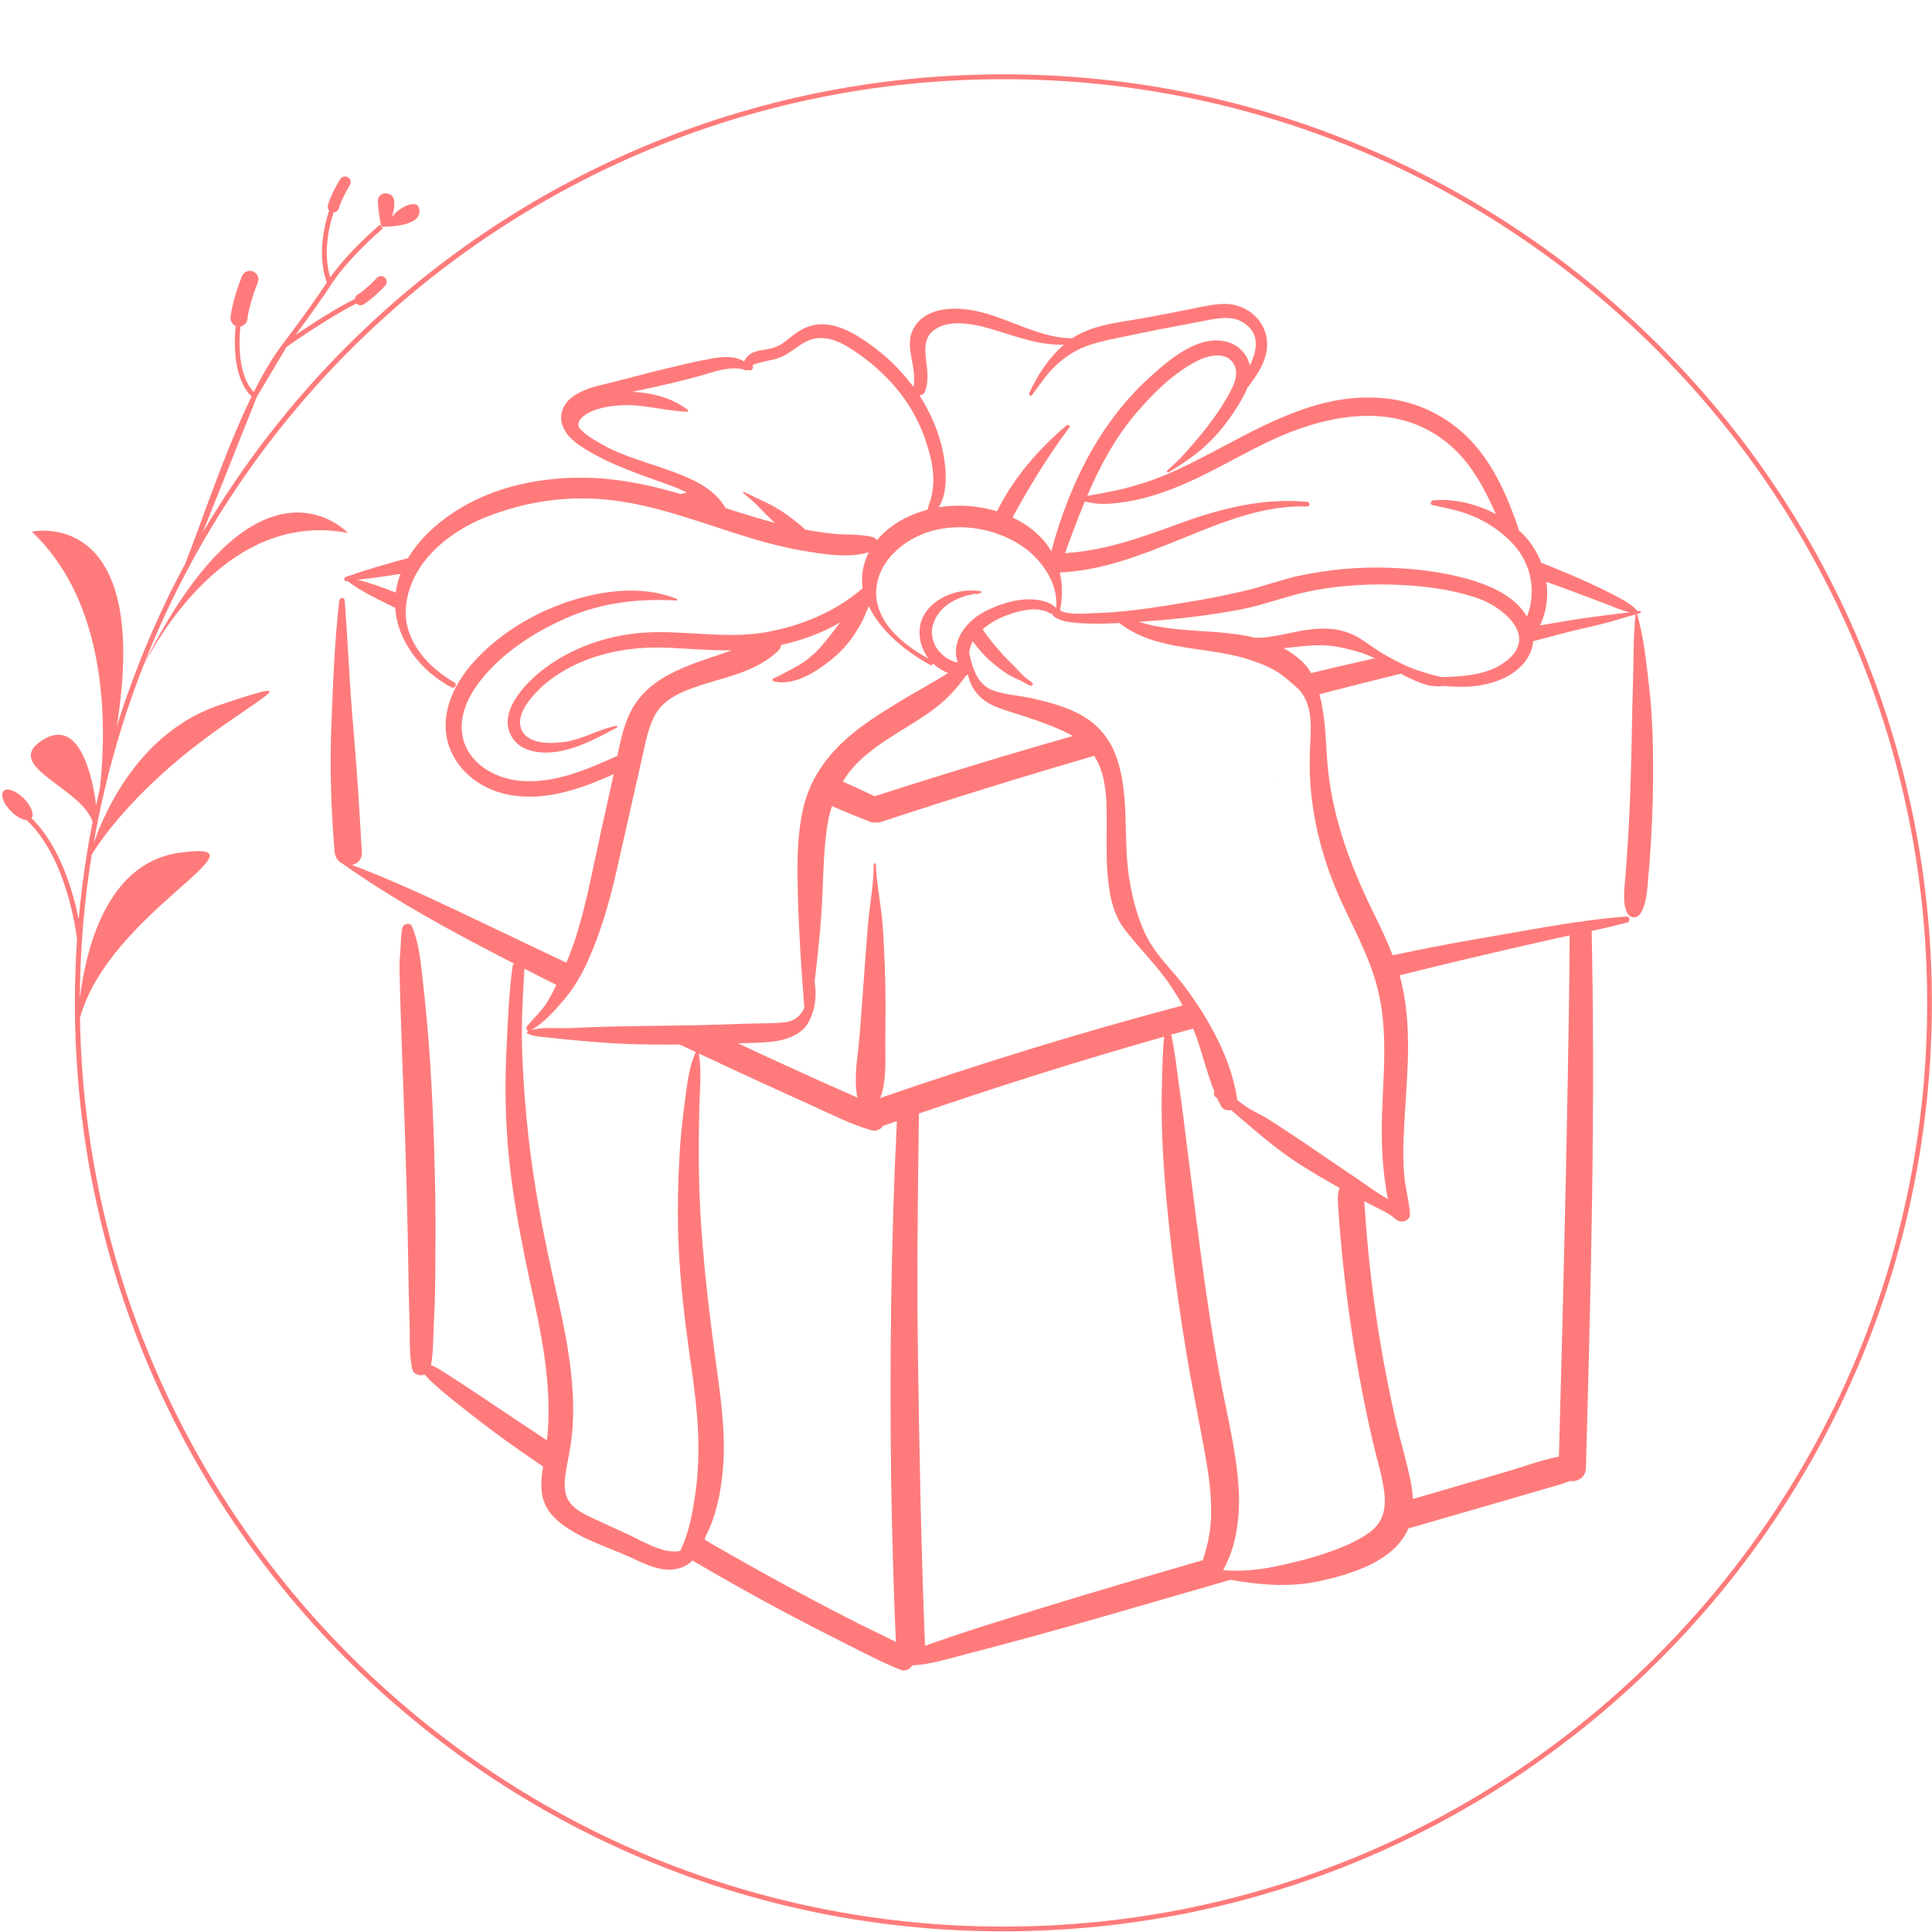 <svg xmlns="http://www.w3.org/2000/svg" xmlns:xlink="http://www.w3.org/1999/xlink" width="500" zoomAndPan="magnify" viewBox="0 0 375 375" height="500" preserveAspectRatio="xMidYMid meet" version="1.0"><defs><clipPath id="b0d2fb336f"><path d="M 0 14.316 L 375 14.316 L 375 375 L 0 375 Z M 0 14.316 " clip-rule="nonzero"/></clipPath><clipPath id="fd5c0ec45f"><path d="M 64 58.648 L 320.922 58.648 L 320.922 324.652 L 64 324.652 Z M 64 58.648 " clip-rule="nonzero"/></clipPath></defs><g clip-path="url(#b0d2fb336f)"><path fill="#ff7b7b" d="M 321.543 67.887 C 289.105 35.449 244.277 15.375 194.777 15.375 C 145.273 15.375 100.445 35.441 68.008 67.887 C 50.793 85.102 37.074 105.785 27.98 128.812 C 50.164 84.684 67.52 103.445 67.52 103.445 C 46.418 99.414 32.945 119.613 27.91 129.008 C 23.559 140.059 20.277 151.645 18.188 163.637 C 20.555 156.918 27.379 141.984 42.586 136.852 C 62.457 130.141 47.844 136.398 34.762 147.344 C 24.473 155.961 19.473 163.176 17.805 165.859 C 16.336 174.98 15.547 184.324 15.5 193.852 C 16.582 184.695 20.508 167.508 34.832 165.516 C 53.859 162.863 21.031 177.035 15.527 197.609 C 16.309 245.949 36.215 289.645 68.016 321.434 C 100.453 353.875 145.273 373.949 194.785 373.949 C 244.293 373.949 289.113 353.883 321.555 321.434 C 353.992 288.996 374.066 244.164 374.066 194.664 C 374.066 145.164 353.984 100.336 321.543 67.887 M 17.973 159.516 C 15.812 152.805 0.07 148.656 8.395 143.562 C 15.812 139.016 18.117 152.008 18.656 156.242 C 18.895 155.145 19.145 154.055 19.402 152.973 C 20.738 140.566 20.926 117.07 6.168 103.199 C 6.168 103.199 29.504 98.004 22.664 141.035 C 26.094 130.027 30.543 119.473 35.914 109.48 C 39.211 101.215 43.57 87.73 48.844 76.953 C 47.816 76.031 44.875 72.539 45.734 63.254 C 45.086 62.969 44.672 62.297 44.75 61.551 C 45.148 58.031 46.957 53.645 46.965 53.629 C 47.293 52.777 48.242 52.352 49.094 52.68 C 49.945 53.008 50.367 53.953 50.043 54.805 C 50.043 54.816 48.383 58.848 48.027 61.914 C 47.949 62.668 47.375 63.242 46.656 63.367 C 45.867 71.805 48.258 75.094 49.27 76.086 C 51.043 72.551 52.922 69.34 54.891 66.746 C 54.906 66.727 60.012 60.062 63.441 54.816 C 62.988 53.688 61.332 48.629 63.887 40.855 C 63.637 40.582 63.531 40.191 63.645 39.809 C 64.312 37.523 66.004 34.812 66.012 34.801 C 66.324 34.27 67.004 34.102 67.527 34.41 C 68.059 34.723 68.227 35.406 67.918 35.926 C 67.918 35.938 66.359 38.418 65.781 40.414 C 65.648 40.891 65.215 41.199 64.754 41.219 C 62.652 47.68 63.559 52.113 64.098 53.848 C 67.68 48.742 73.68 43.656 73.695 43.648 L 73.996 44 L 74.301 44.355 C 74.281 44.375 67.766 49.887 64.363 55.117 C 62.156 58.5 59.215 62.535 57.371 65 C 60.27 63.039 65.234 59.797 68.875 58.031 C 68.91 57.695 69.086 57.387 69.398 57.191 C 71.16 56.102 73.137 53.938 73.148 53.93 C 73.574 53.484 74.273 53.477 74.715 53.895 C 75.16 54.316 75.168 55.02 74.75 55.461 C 74.742 55.469 72.59 57.828 70.566 59.086 C 70.117 59.363 69.547 59.281 69.195 58.918 C 64.105 61.398 56.469 66.746 55.617 67.34 L 49.855 77.035 L 39.359 103.324 C 47.145 90.117 56.555 77.984 67.324 67.215 C 99.941 34.598 144.992 14.426 194.758 14.426 C 244.523 14.426 289.586 34.598 322.191 67.215 C 354.809 99.832 374.98 144.883 374.98 194.648 C 374.98 244.414 354.809 289.473 322.191 322.082 C 289.574 354.699 244.523 374.871 194.758 374.871 C 144.992 374.871 99.941 354.699 67.324 322.082 C 34.707 289.465 14.535 244.414 14.535 194.648 C 14.535 190.527 14.676 186.434 14.953 182.371 C 14.871 181.664 13.16 166.641 5.148 159.168 C 4.309 159.117 3.145 158.496 2.129 157.469 C 0.648 155.988 0.008 154.23 0.691 153.539 C 1.383 152.848 3.137 153.488 4.625 154.969 C 6.055 156.387 6.699 158.07 6.133 158.812 C 11.734 164.309 14.242 173.305 15.27 178.43 C 15.848 172.027 16.75 165.719 17.973 159.516 Z M 76.824 41.492 L 74.008 44.012 C 74.008 44.012 81.301 44.223 81.426 41.121 C 81.551 38.02 77.117 40.375 76.055 42.195 C 76.055 42.195 76.836 39.879 76.398 38.516 C 75.965 37.152 73.422 37.152 73.359 38.887 C 73.297 40.625 74.016 44.012 74.016 44.012 " fill-opacity="1" fill-rule="evenodd"/></g><g clip-path="url(#fd5c0ec45f)"><path fill="#ff7b7b" d="M 320.094 133.328 C 319.555 128.609 319.059 123.766 317.766 119.18 C 317.766 119.168 317.754 119.168 317.754 119.152 C 317.953 119.098 318.145 119.047 318.344 118.992 C 318.574 118.938 318.531 118.547 318.289 118.574 C 318.145 118.59 318.008 118.617 317.859 118.629 C 316.84 117.406 315.438 116.664 314.027 115.898 C 312.32 114.969 310.531 114.109 308.754 113.289 C 305.621 111.836 302.406 110.504 299.18 109.242 C 298.48 107.465 297.484 105.785 296.18 104.305 C 295.75 103.809 295.266 103.336 294.766 102.895 C 294.754 102.797 294.766 102.703 294.742 102.609 C 292.684 96.586 290.113 90.574 285.758 85.812 C 281.629 81.305 276.047 78.309 269.992 77.461 C 255.816 75.469 243.809 83.523 231.77 89.605 C 228.273 91.367 224.695 92.969 220.93 94.07 C 219.168 94.594 217.379 95.078 215.562 95.402 C 214.082 95.672 212.535 96.035 211.016 96.25 C 213.492 90.48 216.449 84.965 220.621 80.082 C 223.836 76.316 227.695 72.535 232.094 70.195 C 234.23 69.055 237.781 68.02 239.41 70.531 C 240.848 72.766 238.992 75.699 237.863 77.66 C 236.41 80.164 234.66 82.477 232.82 84.707 C 230.91 87.023 228.852 89.375 226.566 91.312 C 226.363 91.488 226.633 91.824 226.848 91.676 C 229.43 90.047 231.891 88.488 234.137 86.402 C 236.289 84.398 238.117 82.102 239.719 79.637 C 240.578 78.309 241.508 76.828 242.113 75.266 C 244.414 72.348 246.727 68.746 245.719 64.938 C 244.734 61.211 241.227 58.887 237.457 58.992 C 235.051 59.062 232.645 59.691 230.289 60.148 C 227.613 60.676 224.922 61.199 222.234 61.695 C 217.582 62.543 212.32 62.934 208.246 65.57 C 208.207 65.598 208.164 65.625 208.141 65.652 C 201.305 65.691 194.582 60.945 187.828 60.082 C 184.375 59.641 180.203 59.922 177.891 62.879 C 174.891 66.727 178.199 70.965 177.285 75.094 C 174.461 71.234 170.91 68.031 166.863 65.488 C 164.711 64.133 162.355 63.016 159.773 62.949 C 157.352 62.879 155.496 63.82 153.668 65.289 C 152.594 66.148 151.531 67.062 150.184 67.492 C 148.867 67.91 147.414 67.883 146.121 68.434 C 145.465 68.719 144.723 69.445 144.441 70.172 C 142.719 69.055 140.34 69.215 138.375 69.551 C 135.027 70.129 131.703 70.965 128.395 71.758 C 125.047 72.551 121.738 73.504 118.391 74.312 C 115.887 74.918 113.133 75.496 111.047 77.082 C 109.27 78.441 108.383 80.648 109.246 82.785 C 110.16 85.07 112.527 86.566 114.57 87.75 C 118.754 90.184 123.422 91.824 127.965 93.449 C 129.688 94.07 131.598 94.73 133.371 95.602 C 132.957 95.695 132.539 95.793 132.121 95.887 C 126.703 94.312 121.199 93.074 115.512 92.793 C 107.188 92.375 98.258 93.789 90.859 97.781 C 86.406 100.176 81.887 103.809 79.184 108.34 C 75.121 109.414 71.086 110.586 67.105 111.984 C 66.703 112.133 66.73 112.832 67.215 112.793 C 67.297 112.777 67.363 112.777 67.441 112.766 C 70.242 114.918 73.551 116.41 76.711 117.984 C 77.152 124.602 81.859 130.371 87.645 133.422 C 88.262 133.746 88.812 132.832 88.195 132.469 C 84.902 130.547 81.902 127.883 80.141 124.453 C 78.539 121.332 78.379 118.305 79.305 114.984 C 81.242 108.07 87.578 103.121 93.992 100.512 C 101.391 97.5 109.27 96.234 117.246 96.934 C 125.762 97.676 133.855 100.66 141.941 103.27 C 146.473 104.723 151.074 106.082 155.766 106.887 C 159.734 107.559 164.668 108.406 168.652 107.184 C 167.535 109.336 167.078 111.758 167.441 114.191 C 167.441 114.191 167.441 114.191 167.426 114.191 C 162.129 118.762 155.469 121.52 148.609 122.719 C 140.621 124.117 132.672 122.219 124.672 122.824 C 117.945 123.336 111.223 125.621 105.789 129.672 C 102.102 132.414 96.09 138.469 99.602 143.43 C 101.496 146.105 105.332 146.348 108.289 145.879 C 112.258 145.258 116.277 143.078 119.773 141.195 C 119.949 141.102 119.828 140.848 119.641 140.875 C 116.277 141.52 113.305 143.402 109.902 143.953 C 107.254 144.383 102.344 144.625 101.16 141.465 C 100.207 138.91 102.531 136.004 104.16 134.297 C 106.164 132.188 108.586 130.547 111.18 129.254 C 117.152 126.297 123.797 125.395 130.398 125.758 C 134.34 125.973 138.199 126.27 142.047 126.242 C 134.086 129.039 125.207 131.043 121.832 139.383 C 120.891 141.723 120.328 144.238 119.828 146.738 C 119.789 146.75 119.75 146.75 119.723 146.766 C 113.832 149.387 107.711 152.09 101.105 151.566 C 96.051 151.164 90.793 148.176 89.781 142.852 C 88.828 137.809 92.098 133.047 95.43 129.629 C 99.48 125.461 104.656 122.273 109.969 119.945 C 116.734 116.973 123.945 116.141 131.273 116.559 C 131.488 116.57 131.488 116.289 131.316 116.223 C 124.656 113.559 116.805 114.582 110.172 116.812 C 103.77 118.965 97.637 122.609 92.891 127.465 C 88.949 131.488 85.723 137 86.648 142.824 C 87.523 148.34 92.098 152.508 97.355 153.934 C 104.766 155.938 112.336 153.328 119.117 150.262 C 119.102 150.316 119.09 150.383 119.074 150.438 C 118.242 154.23 117.395 158.035 116.562 161.828 C 115.137 168.258 113.938 174.82 112.016 181.129 C 111.422 183.078 110.711 184.977 109.93 186.859 C 103.086 183.59 96.227 180.336 89.367 177.066 C 82.426 173.773 75.457 170.598 68.289 167.867 C 69.395 167.68 70.309 166.859 70.227 165.379 C 69.781 157.27 69.273 149.117 68.559 141.023 C 67.832 132.871 67.535 124.707 66.906 116.559 C 66.852 115.871 65.938 115.898 65.855 116.559 C 64.914 124.668 64.633 132.871 64.309 141.023 C 63.988 149.105 64.27 157.324 64.953 165.379 C 65.051 166.43 65.613 167.156 66.367 167.559 C 76.844 174.996 88.289 181.129 99.75 187.02 C 99.613 187.18 99.52 187.371 99.48 187.625 C 98.754 193.059 98.551 198.586 98.297 204.074 C 98.039 209.453 98.066 214.82 98.418 220.199 C 99.102 231.039 101.297 241.57 103.594 252.156 C 105.559 261.223 107.16 270.367 106.176 279.578 C 104.656 278.57 103.137 277.562 101.617 276.555 C 98.336 274.359 95.055 272.168 91.773 269.977 C 90.105 268.848 88.41 267.758 86.715 266.68 C 85.734 266.051 84.727 265.375 83.648 264.973 C 84.133 262.5 84.066 259.836 84.188 257.348 C 84.336 254.535 84.441 251.738 84.469 248.93 C 84.523 243.32 84.578 237.699 84.484 232.074 C 84.281 220.738 83.879 209.371 82.855 198.09 C 82.574 194.953 82.238 191.836 81.887 188.715 C 81.566 185.809 81.121 182.488 79.965 179.812 C 79.613 178.992 78.324 179.273 78.121 180.055 C 77.824 181.211 77.84 182.367 77.773 183.551 C 77.691 185.055 77.516 186.562 77.543 188.07 C 77.598 190.867 77.68 193.676 77.773 196.477 C 77.945 202.082 78.148 207.691 78.363 213.301 C 78.766 224.41 79.105 235.547 79.266 246.668 C 79.32 249.801 79.359 252.938 79.48 256.07 C 79.602 259.203 79.359 262.551 79.977 265.633 C 80.219 266.801 81.484 267.164 82.453 266.801 C 82.949 267.449 83.57 268.027 84.215 268.605 C 85.559 269.828 86.973 271.012 88.398 272.141 C 91.277 274.414 94.152 276.676 97.113 278.84 C 99.844 280.832 102.613 282.754 105.41 284.648 C 105.09 286.559 104.898 288.496 105.289 290.422 C 105.719 292.531 107.066 294.238 108.707 295.559 C 112.473 298.582 117.543 300.145 121.898 302.066 C 124.441 303.184 126.996 304.637 129.848 304.664 C 131.812 304.676 133.277 304.004 134.41 302.887 C 140.367 306.383 146.379 309.801 152.484 313.027 C 156.062 314.926 159.652 316.781 163.27 318.598 C 167.051 320.492 170.816 322.512 174.742 324.086 C 175.754 324.488 176.598 324.004 177.059 323.25 C 180.688 323.074 184.332 321.879 187.805 320.992 C 192.066 319.902 196.316 318.746 200.566 317.59 C 209.16 315.246 217.715 312.746 226.27 310.27 C 230.453 309.062 234.633 307.852 238.832 306.641 C 244.586 307.648 250.355 308.16 256.18 306.883 C 262.246 305.551 270.492 303.074 273.262 296.902 C 273.289 296.836 273.316 296.754 273.344 296.676 C 274.863 296.23 276.383 295.801 277.914 295.355 C 282.621 293.996 287.344 292.641 292.051 291.266 C 294.457 290.566 296.852 289.867 299.258 289.168 C 301.074 288.645 302.93 288.16 304.691 287.473 C 306.133 287.676 307.773 286.844 307.828 284.961 C 308.781 250.207 309.684 215.465 308.941 180.711 C 311.258 180.199 313.57 179.676 315.855 179.059 C 316.488 178.883 316.379 177.848 315.695 177.887 C 306.039 178.641 296.434 180.605 286.898 182.219 C 281.344 183.16 275.832 184.262 270.316 185.418 C 269.215 182.566 267.883 179.797 266.535 177.055 C 261.977 167.734 258.426 158.199 257.621 147.762 C 257.285 143.363 257.27 139.004 256.086 134.754 C 261.344 133.395 266.617 132.066 271.902 130.762 C 272.348 131.004 272.789 131.246 273.25 131.461 C 274.875 132.238 276.461 132.992 278.293 133.168 C 278.977 133.234 279.676 133.223 280.375 133.152 C 284.262 133.543 288.219 133.301 291.797 131.676 C 294.887 130.277 297.336 127.641 297.59 124.453 C 299.07 124.074 300.562 123.688 302.031 123.281 C 304.746 122.543 307.504 121.938 310.234 121.293 C 312.656 120.715 315.035 119.918 317.441 119.273 C 316.984 124.035 317.094 128.879 316.934 133.664 C 316.77 138.492 316.742 143.32 316.609 148.152 C 316.488 152.898 316.301 157.645 316.031 162.379 C 315.898 164.762 315.707 167.129 315.547 169.496 C 315.387 171.809 314.836 174.793 315.723 177 C 316.191 178.172 317.633 178.453 318.371 177.348 C 319.703 175.387 319.715 172.398 319.945 170.102 C 320.188 167.734 320.32 165.352 320.469 162.984 C 320.766 158.051 320.898 153.113 320.859 148.164 C 320.848 143.188 320.656 138.211 320.094 133.328 Z M 77.73 111.395 C 77.328 112.469 77.02 113.586 76.844 114.727 C 76.832 114.824 76.832 114.93 76.816 115.023 C 74.383 114.07 71.922 113.141 69.395 112.535 C 72.176 112.227 74.961 111.836 77.73 111.395 Z M 213.277 97.77 C 214.945 97.875 216.613 97.676 218.254 97.445 C 221.52 96.977 224.684 95.992 227.75 94.809 C 233.883 92.43 239.504 89 245.395 86.109 C 256.625 80.605 270.773 77.367 281.238 86.23 C 285.582 89.902 288.098 94.742 290.355 99.785 C 286.578 97.781 282.152 96.734 278.172 97.121 C 277.688 97.176 277.484 97.93 278.051 98.039 C 281.074 98.668 284.035 99.262 286.844 100.605 C 289.414 101.832 291.742 103.484 293.68 105.582 C 297.309 109.512 298.223 114.891 296.383 119.691 C 294.27 116.059 290.102 114.004 286.172 112.766 C 280.859 111.098 275.156 110.398 269.617 110.195 C 263.941 109.992 258.227 110.52 252.656 111.648 C 248.957 112.402 245.449 113.762 241.789 114.633 C 235.805 116.059 229.672 117.055 223.578 117.969 C 219.801 118.535 215.98 118.91 212.16 119.02 C 210.426 119.074 207.465 119.41 205.758 118.496 C 206.254 115.98 206.254 113.477 205.703 111.109 C 214.016 110.762 221.711 107.668 229.32 104.586 C 237.137 101.426 245.137 98.012 253.734 98.305 C 254.312 98.32 254.297 97.461 253.734 97.406 C 245.488 96.625 237.352 98.574 229.645 101.359 C 222.18 104.062 214.715 106.902 206.727 107.359 C 207.949 103.996 209.188 100.633 210.559 97.352 C 211.449 97.539 212.348 97.715 213.277 97.77 Z M 200.445 203.469 C 190.492 206.523 180.609 209.75 170.762 213.141 C 170.898 212.949 171.02 212.734 171.086 212.508 C 172.148 209.035 171.785 205.016 171.84 201.41 C 171.891 197.633 171.918 193.852 171.812 190.086 C 171.719 186.414 171.57 182.73 171.273 179.07 C 170.965 175.293 170.145 171.555 169.996 167.773 C 169.98 167.504 169.566 167.504 169.578 167.773 C 169.594 171.445 168.879 175.117 168.543 178.773 C 168.195 182.543 167.965 186.32 167.668 190.086 C 167.387 193.758 167.145 197.441 166.836 201.113 C 166.527 204.855 165.73 208.781 166.312 212.508 C 166.336 212.707 166.406 212.898 166.473 213.07 C 164.508 212.156 162.504 211.324 160.539 210.434 C 157.086 208.875 153.629 207.316 150.172 205.727 C 147.859 204.68 145.57 203.59 143.273 202.512 C 145.18 202.461 147.09 202.406 149 202.273 C 151.41 202.109 154.031 201.492 155.859 199.809 C 157.191 198.602 157.984 196.234 158.199 194.496 C 158.375 193.168 158.309 191.848 158.121 190.531 C 158.633 186.281 159.09 182.016 159.398 177.738 C 159.816 172.062 159.707 166.281 160.516 160.645 C 160.715 159.219 161.039 157.82 161.469 156.461 C 163.945 157.523 166.434 158.574 168.961 159.527 C 169.309 159.664 169.645 159.691 169.957 159.648 C 170.277 159.691 170.641 159.648 171.031 159.527 C 184.738 155.012 198.523 150.746 212.375 146.699 C 214.297 149.656 214.703 153.344 214.781 156.812 C 214.891 160.902 214.648 164.988 214.93 169.078 C 215.199 172.883 215.832 177.188 218.227 180.309 C 220.648 183.469 223.484 186.32 225.906 189.508 C 227.289 191.324 228.488 193.191 229.535 195.156 C 219.785 197.754 210.09 200.508 200.445 203.469 Z M 201.992 144.652 C 191.207 147.801 180.445 151.109 169.754 154.551 C 167.723 153.559 165.68 152.617 163.605 151.699 C 164.414 150.355 165.371 149.105 166.527 147.977 C 169.551 145.016 173.223 142.852 176.789 140.633 C 178.965 139.273 181.145 137.887 183.07 136.168 C 184.805 134.621 186.176 132.965 187.52 131.125 C 187.656 131.082 187.777 131.016 187.898 130.949 C 188.168 132.254 188.703 133.477 189.617 134.594 C 191.043 136.328 193.02 137.164 195.105 137.848 C 197.781 138.723 200.445 139.504 203.082 140.523 C 204.832 141.211 206.617 141.91 208.234 142.863 C 206.133 143.457 204.062 144.047 201.992 144.652 Z M 186.605 122.84 C 185.504 124.707 185.234 126.656 185.906 128.609 C 185.582 128.543 185.262 128.461 184.953 128.34 C 184.051 127.988 183.242 127.438 182.57 126.754 C 181.293 125.449 180.594 123.539 180.984 121.707 C 181.844 117.715 185.824 115.738 189.594 115.211 C 189.539 115.281 189.566 115.414 189.688 115.414 C 189.82 115.414 189.832 115.254 189.738 115.199 C 189.93 115.172 190.102 115.145 190.293 115.133 C 190.492 115.117 190.574 114.797 190.344 114.754 C 186.66 114.148 182.344 115.469 179.961 118.453 C 177.73 121.238 178.172 125.191 180.258 127.883 C 176.383 125.703 172.188 122.637 170.641 118.348 C 169.23 114.418 170.492 110.465 173.289 107.531 C 179.707 100.836 190.723 100.984 198.172 105.863 C 202.152 108.473 205.422 113.141 205.02 118.035 C 203.699 116.637 201.254 116.289 199.492 116.328 C 196.949 116.383 194.324 117.203 192.027 118.254 C 189.848 119.246 187.844 120.754 186.605 122.84 Z M 179.586 75.914 C 180.285 73.855 179.988 71.836 179.734 69.727 C 179.52 67.871 179.426 65.703 180.957 64.348 C 183.809 61.816 188.719 62.828 191.973 63.742 C 196.074 64.898 200.07 66.523 204.359 66.848 C 205.059 66.902 205.785 66.914 206.512 66.902 C 203.594 69.391 201.305 72.887 199.773 76.305 C 199.637 76.613 200.027 77.016 200.285 76.691 C 201.668 74.973 202.801 73.09 204.371 71.5 C 205.918 69.941 207.762 68.555 209.766 67.641 C 212.121 66.578 214.676 66.066 217.191 65.543 C 219.934 64.965 222.676 64.398 225.434 63.863 C 228.113 63.336 230.801 62.828 233.492 62.316 C 236.008 61.832 238.98 61.133 241.305 62.598 C 244.641 64.695 244.035 67.977 242.598 70.965 C 242.125 68.77 240.445 66.996 238.266 66.379 C 232.617 64.777 226.82 69.902 222.988 73.383 C 218.574 77.406 214.879 82.195 211.93 87.371 C 208.434 93.52 205.867 100.176 204.051 107.008 C 203.594 106.242 203.094 105.5 202.477 104.801 C 200.82 102.918 198.777 101.492 196.531 100.43 C 199.84 94.395 203.406 88.5 207.559 82.988 C 207.816 82.652 207.293 82.328 207.023 82.57 C 201.535 87.195 196.719 92.793 193.52 99.246 C 191.488 98.629 189.363 98.281 187.266 98.172 C 185.582 98.09 183.875 98.199 182.195 98.469 C 184.156 95.402 183.648 90.504 182.949 87.344 C 182.129 83.594 180.539 79.949 178.457 76.719 C 178.914 76.734 179.383 76.492 179.586 75.914 Z M 169.473 104.266 C 167.184 103.66 164.723 103.82 162.355 103.645 C 160.324 103.484 158.309 103.176 156.305 102.797 C 155.684 102.18 154.973 101.641 154.301 101.105 C 153.266 100.27 152.203 99.488 151.059 98.805 C 149.984 98.16 148.879 97.594 147.723 97.082 C 146.582 96.57 145.504 95.953 144.348 95.469 C 144.238 95.43 144.16 95.59 144.238 95.656 C 145.141 96.477 146.109 97.191 146.957 98.078 C 147.816 98.98 148.691 99.852 149.578 100.727 C 149.836 100.984 150.105 101.211 150.371 101.469 C 147.535 100.727 144.723 99.867 141.926 98.965 C 141.551 98.844 141.172 98.723 140.809 98.602 C 139.371 95.992 136.801 94.246 134.125 93.008 C 130.426 91.285 126.5 90.211 122.668 88.84 C 120.57 88.098 118.539 87.25 116.613 86.121 C 115.699 85.582 114.34 84.828 113.277 83.914 C 113.211 83.809 113.133 83.715 113.023 83.633 C 111.152 82.301 113.133 80.633 114.504 79.988 C 116.332 79.129 118.469 78.793 120.473 78.672 C 124.871 78.387 129.043 79.812 133.387 79.906 C 133.602 79.906 133.641 79.637 133.492 79.531 C 132.297 78.684 131.18 78.023 129.809 77.473 C 128.492 76.949 127.066 76.586 125.668 76.355 C 124.711 76.195 123.742 76.113 122.789 76.047 C 123.676 75.844 124.562 75.656 125.449 75.469 C 128.812 74.758 132.176 73.961 135.496 73.062 C 138.227 72.32 141.898 70.801 144.711 71.863 C 144.887 71.918 145.047 71.879 145.18 71.785 C 145.25 71.812 145.316 71.836 145.398 71.863 C 145.906 72 146.352 71.434 146.082 70.965 C 145.895 70.629 149.941 69.832 150.25 69.754 C 151.273 69.484 152.242 69.066 153.129 68.477 C 155.121 67.172 156.68 65.652 159.223 65.609 C 162.074 65.57 164.629 67.277 166.863 68.84 C 168.906 70.277 170.789 71.918 172.523 73.734 C 175.672 77.043 178.133 81.012 179.598 85.328 C 180.324 87.453 180.957 89.684 181.117 91.945 C 181.211 93.211 181.133 94.473 180.93 95.723 C 180.742 96.828 180.312 97.863 180.027 98.938 C 176.883 99.758 173.922 101.227 171.516 103.457 C 171.043 103.902 170.613 104.359 170.211 104.844 C 170.023 104.574 169.781 104.359 169.473 104.266 Z M 114.004 186.738 C 116.562 181.129 118.27 175.172 119.641 169.188 C 121.402 161.438 123.125 153.691 124.887 145.945 C 125.547 143.027 126.203 139.504 128.262 137.203 C 129.848 135.414 132.27 134.336 134.477 133.531 C 140.109 131.473 146.648 130.652 151.086 126.27 C 151.422 125.945 151.582 125.57 151.625 125.191 C 155.578 124.305 159.547 122.879 163.098 120.809 C 161.914 122.312 160.77 123.859 159.52 125.312 C 158.293 126.738 156.922 127.949 155.324 128.945 C 154.5 129.441 153.68 129.898 152.82 130.328 C 151.973 130.762 151.086 131.297 150.199 131.621 C 149.836 131.754 149.902 132.238 150.293 132.281 C 150.832 132.332 151.301 132.48 151.852 132.453 C 152.352 132.43 152.859 132.375 153.359 132.293 C 154.34 132.133 155.336 131.77 156.238 131.352 C 158.148 130.492 159.895 129.227 161.508 127.91 C 163.242 126.496 164.711 124.883 165.922 123 C 166.551 122.02 167.211 121.023 167.656 119.945 C 167.965 119.195 168.355 118.441 168.637 117.66 C 171.004 122.625 175.848 126.457 180.512 129.051 C 180.797 129.215 181.066 129.051 181.16 128.824 C 181.266 128.93 181.375 129.039 181.496 129.133 C 182.25 129.766 183.094 130.262 184.012 130.625 C 180.996 132.574 177.742 134.258 174.715 136.113 C 170.844 138.492 166.902 140.914 163.582 144.047 C 159.84 147.57 157.109 151.77 155.926 156.797 C 154.582 162.516 154.73 168.648 154.891 174.473 C 155.094 181.531 155.551 188.527 156.129 195.547 C 155.484 197.188 154.125 198.277 152.148 198.453 C 149.633 198.68 147.023 198.613 144.496 198.707 C 141.59 198.828 138.684 198.91 135.781 198.977 C 130.184 199.098 124.59 199.125 118.996 199.246 C 116.199 199.301 113.398 199.445 110.602 199.555 C 108.277 199.637 105.492 199.312 103.18 199.906 C 105.613 198.465 107.684 196.18 109.484 194.027 C 111.344 191.848 112.809 189.359 114.004 186.738 Z M 121.82 297.789 C 119.695 296.809 117.57 295.855 115.457 294.859 C 113.789 294.066 111.773 293.191 110.629 291.672 C 109.5 290.164 109.484 288.188 109.727 286.398 C 110.066 283.898 110.695 281.461 110.965 278.949 C 112.016 269.316 109.996 259.648 107.871 250.301 C 105.68 240.629 103.742 230.988 102.629 221.113 C 102.008 215.652 101.59 210.152 101.363 204.664 C 101.133 199.086 101.469 193.598 101.793 188.027 C 102.855 188.566 103.906 189.117 104.969 189.656 C 105.977 190.168 106.984 190.664 107.992 191.164 C 107.375 192.441 106.73 193.758 105.934 194.93 C 104.887 196.449 103.5 197.754 102.316 199.164 C 102.023 199.516 102.223 200.012 102.574 200.121 C 102.547 200.133 102.508 200.133 102.465 200.148 C 102.277 200.215 102.184 200.523 102.398 200.617 C 103.648 201.195 105.035 201.25 106.395 201.398 C 107.898 201.559 109.406 201.707 110.91 201.855 C 114.141 202.164 117.355 202.434 120.594 202.582 C 124.363 202.754 128.141 202.781 131.922 202.742 C 132.969 203.227 134.004 203.711 135.055 204.207 C 135.055 204.207 135.039 204.223 135.039 204.223 C 133.777 207.02 133.426 210.059 133.023 213.07 C 132.594 216.301 132.203 219.539 131.988 222.797 C 131.57 229.371 131.422 235.977 131.758 242.555 C 132.094 249.145 132.82 255.691 133.75 262.23 C 134.664 268.645 135.617 275.102 135.566 281.598 C 135.539 284.77 135.297 287.934 134.797 291.051 C 134.262 294.43 133.613 297.762 132.109 300.855 C 132.082 300.91 132.082 300.965 132.066 301.031 C 128.867 301.758 124.484 299.016 121.82 297.789 Z M 157.258 310.273 C 150.844 306.855 144.496 303.332 138.199 299.688 C 137.719 299.402 137.246 299.121 136.773 298.84 C 136.801 298.758 136.828 298.691 136.855 298.625 C 136.895 298.504 136.91 298.41 136.91 298.301 C 137.555 297.023 138.133 295.719 138.562 294.402 C 139.465 291.602 139.965 288.727 140.258 285.809 C 140.918 279.434 140.109 272.934 139.25 266.613 C 137.434 253.301 135.793 240.078 135.66 226.613 C 135.617 222.797 135.645 218.977 135.727 215.156 C 135.809 211.605 136.223 208 135.645 204.477 C 138.926 206.012 142.211 207.57 145.504 209.078 C 149.391 210.867 153.293 212.641 157.191 214.402 C 161.094 216.164 164.965 218.168 169.066 219.367 C 170.09 219.66 170.922 219.23 171.395 218.531 C 172.281 218.223 173.184 217.914 174.086 217.605 C 172.93 241.02 172.66 264.488 172.98 287.906 C 173.129 298.168 173.465 308.43 173.883 318.691 C 171.461 317.453 168.988 316.324 166.566 315.102 C 163.445 313.527 160.34 311.914 157.258 310.273 Z M 202.18 312.113 C 197.488 313.566 192.793 314.992 188.141 316.512 C 185.773 317.293 183.418 318.086 181.066 318.906 C 180.555 319.082 180.043 319.27 179.547 319.457 C 178.793 300.562 178.43 281.637 178.172 262.727 C 177.957 247.191 178.145 231.672 178.363 216.137 C 194.098 210.746 209.969 205.742 225.973 201.211 C 225.664 203.844 225.648 206.574 225.555 209.184 C 225.434 212.801 225.434 216.395 225.57 220.012 C 225.824 227.219 226.496 234.414 227.305 241.586 C 228.113 248.793 229.188 255.988 230.371 263.156 C 231.516 270.109 233.02 276.996 234.191 283.938 C 234.809 287.57 235.227 291.309 235.039 294.992 C 234.902 297.711 234.285 300.293 233.477 302.832 C 223.039 305.859 212.578 308.898 202.18 312.113 Z M 266.066 297.254 C 263.699 299.055 260.688 300.293 257.902 301.273 C 254.512 302.484 250.961 303.332 247.438 304.07 C 244.195 304.742 240.727 305.055 237.391 304.77 C 240.148 299.941 240.781 293.781 240.391 288.375 C 239.879 281.168 238.039 274.078 236.734 266.992 C 234.055 252.453 232.375 237.82 230.477 223.172 C 229.969 219.203 229.523 215.223 228.934 211.254 C 228.434 207.84 228.098 204.234 227.332 200.82 C 228.742 200.43 230.168 200.039 231.582 199.648 C 231.809 200.227 232.051 200.805 232.266 201.41 C 233.477 204.879 234.34 208.484 235.711 211.887 C 235.535 212.223 235.574 212.641 235.98 212.965 C 236.086 213.043 236.18 213.125 236.273 213.219 C 236.504 213.73 236.746 214.227 237.016 214.711 C 237.391 215.41 238.227 215.625 238.953 215.453 C 243.297 219.164 247.52 222.984 252.387 226.062 C 254.891 227.652 257.43 229.145 260.016 230.582 C 259.746 231.242 259.652 231.98 259.676 232.883 C 259.719 234.656 259.895 236.434 260.027 238.195 C 260.309 241.734 260.66 245.27 261.078 248.809 C 261.91 255.883 263.012 262.941 264.359 269.938 C 265.031 273.434 265.785 276.902 266.59 280.359 C 267.316 283.465 268.34 286.629 268.703 289.801 C 269.039 292.746 268.5 295.383 266.066 297.254 Z M 283.562 186.402 C 288.891 185.125 294.23 183.914 299.57 182.688 C 301.262 182.301 302.957 181.938 304.668 181.574 C 304.641 186.238 304.598 190.895 304.531 195.559 C 304.25 214.551 303.832 233.543 303.375 252.52 C 303.133 262.594 302.852 272.652 302.582 282.727 C 299.031 283.414 295.492 284.758 292.078 285.754 C 287.855 286.977 283.617 288.215 279.395 289.453 C 277.672 289.949 275.953 290.461 274.23 290.957 C 274.176 289.625 273.973 288.281 273.691 286.965 C 272.938 283.359 271.848 279.809 271.027 276.219 C 269.309 268.781 267.922 261.273 266.859 253.715 C 266.254 249.387 265.77 245.043 265.379 240.695 C 265.191 238.613 265.031 236.527 264.895 234.441 C 264.867 234 264.844 233.57 264.801 233.152 C 265.164 233.34 265.527 233.543 265.906 233.73 C 267.598 234.605 269.535 235.426 270.977 236.703 C 271.918 237.535 273.758 237.039 273.664 235.586 C 273.516 233.137 272.789 230.746 272.574 228.297 C 272.359 225.809 272.348 223.32 272.441 220.832 C 272.629 215.883 273.086 210.934 273.25 205.984 C 273.41 200.98 273.234 195.91 272.09 191.016 C 271.957 190.438 271.809 189.871 271.648 189.305 C 275.602 188.336 279.582 187.355 283.562 186.402 Z M 254.219 146.82 C 254 157.066 256.465 166.75 260.809 175.977 C 262.906 180.43 265.191 184.801 266.711 189.496 C 268.203 194.094 268.676 198.844 268.688 203.656 C 268.703 209.199 268.152 214.711 268.203 220.254 C 268.23 223.039 268.367 225.82 268.73 228.578 C 268.902 229.922 269.078 231.348 269.402 232.734 C 267.344 231.605 265.379 230.098 263.551 228.875 C 263.227 228.66 262.906 228.43 262.582 228.215 C 262.543 228.176 262.488 228.148 262.434 228.121 C 259.906 226.426 257.379 224.719 254.875 222.984 C 252.094 221.062 249.254 219.23 246.418 217.375 C 244.992 216.449 243.43 215.816 242.02 214.887 C 241.387 214.469 240.766 214 240.164 213.543 C 239.074 205.715 234.754 197.98 230.102 191.699 C 227.816 188.621 224.871 185.891 222.973 182.543 C 221.023 179.086 219.934 174.914 219.262 171.016 C 217.918 163.254 219.316 155.105 216.895 147.52 C 215.777 144.008 213.668 141.129 210.531 139.191 C 207.453 137.285 204.008 136.41 200.527 135.59 C 198.066 135.012 195.457 134.902 193.047 134.121 C 189.766 133.074 188.852 129.926 188.125 126.832 C 188.125 126.82 188.113 126.82 188.113 126.805 C 188.168 125.973 188.422 125.207 188.812 124.48 C 190.102 126.227 191.582 127.855 193.289 129.188 C 194.301 129.98 195.348 130.812 196.504 131.379 C 197.109 131.676 197.73 131.945 198.336 132.238 C 198.914 132.523 199.449 132.926 200.082 133.102 C 200.391 133.18 200.605 132.805 200.391 132.574 C 199.977 132.133 199.422 131.836 198.953 131.445 C 198.469 131.027 198.039 130.57 197.609 130.102 C 196.789 129.188 195.859 128.379 195.027 127.465 C 193.426 125.715 192.012 124.074 190.734 122.152 C 191.555 121.426 192.484 120.82 193.398 120.336 C 195.172 119.41 197.125 118.75 199.102 118.414 C 201.039 118.078 202.664 118.32 204.305 119.273 C 204.359 119.422 204.441 119.57 204.59 119.68 C 205.961 120.672 207.777 120.809 209.402 120.93 C 212.012 121.129 214.637 121.062 217.258 120.93 C 224.32 126.414 233.691 125.379 241.844 127.84 C 243.738 128.422 245.543 129.066 247.289 130.035 C 248.93 130.949 250.168 132.105 251.566 133.316 C 252.238 133.906 252.75 134.566 253.156 135.277 C 253.168 135.332 253.195 135.375 253.207 135.426 C 253.223 135.426 253.223 135.426 253.234 135.426 C 255.012 138.75 254.285 143.16 254.219 146.82 Z M 254.484 130.641 C 254.07 129.914 253.586 129.227 252.926 128.582 C 251.809 127.477 250.504 126.551 249.133 125.812 C 249.605 125.758 250.047 125.715 250.449 125.676 C 252.453 125.473 254.484 125.207 256.504 125.234 C 258.492 125.258 260.418 125.676 262.34 126.148 C 263.902 126.535 265.406 127.062 266.832 127.773 C 264.586 128.285 262.34 128.797 260.094 129.309 C 258.227 129.75 256.355 130.195 254.484 130.641 Z M 293.195 127.574 C 289.805 130.883 284.734 131.285 279.984 131.434 C 279.152 131.297 278.32 131.082 277.473 130.828 C 275.508 130.262 273.68 129.656 271.848 128.715 C 270.18 127.867 268.473 126.98 266.926 125.934 C 265.328 124.855 263.82 123.645 262.004 122.934 C 258.59 121.574 254.969 121.926 251.445 122.648 C 249.578 123.039 247.707 123.445 245.812 123.688 C 245.113 123.781 244.387 123.793 243.672 123.793 C 236.262 121.992 228.312 123.012 221.035 120.699 C 226.484 120.336 231.93 119.797 237.312 118.91 C 239.461 118.562 241.629 118.199 243.738 117.633 C 247.695 116.57 251.488 115.211 255.547 114.5 C 260.859 113.559 266.293 113.277 271.676 113.531 C 276.879 113.773 282.285 114.461 287.207 116.262 C 291.434 117.82 297.98 122.891 293.195 127.574 Z M 303.992 120.523 C 302.312 120.809 300.633 121.102 298.938 121.387 C 300.176 118.695 300.551 115.777 300.16 112.941 C 302.23 113.68 304.305 114.434 306.359 115.211 C 308.352 115.98 310.355 116.691 312.332 117.473 C 313.609 117.969 314.941 118.562 316.312 118.844 C 312.184 119.355 308.098 119.84 303.992 120.523 Z M 248.016 151.406 C 248.098 151.406 248.098 151.527 248.016 151.527 C 247.938 151.527 247.938 151.406 248.016 151.406 Z M 248.016 151.406 " fill-opacity="1" fill-rule="nonzero"/></g></svg>